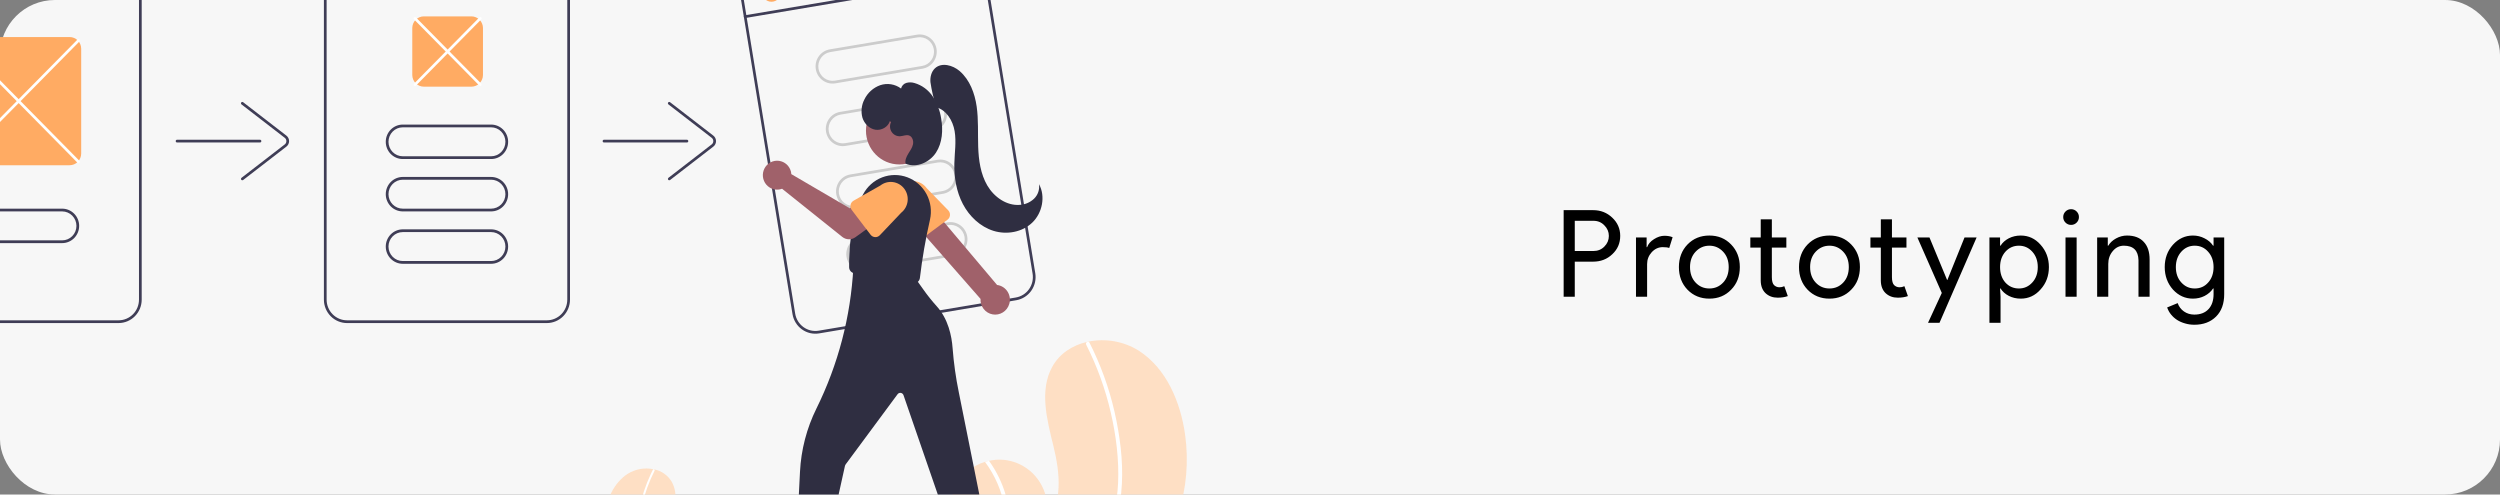 <svg width="455" height="90" viewBox="0 0 455 90" fill="none" xmlns="http://www.w3.org/2000/svg">
<rect x="0" y="0" width="455" height="90" fill="#808080" stroke="none"/>
<g clip-path="url(#clip0)">
<rect width="455" height="90" rx="10" fill="#F7F7F7"/>
<path d="M286.608 47.62V54H284.584V38.248H289.952C291.316 38.248 292.475 38.703 293.428 39.612C294.396 40.521 294.88 41.629 294.88 42.934C294.88 44.269 294.396 45.383 293.428 46.278C292.489 47.173 291.331 47.62 289.952 47.62H286.608ZM286.608 40.184V45.684H289.996C290.803 45.684 291.47 45.413 291.998 44.87C292.541 44.327 292.812 43.682 292.812 42.934C292.812 42.201 292.541 41.563 291.998 41.02C291.47 40.463 290.803 40.184 289.996 40.184H286.608ZM299.774 54H297.75V43.22H299.686V44.98H299.774C299.979 44.408 300.397 43.924 301.028 43.528C301.673 43.117 302.304 42.912 302.92 42.912C303.507 42.912 304.005 43 304.416 43.176L303.8 45.134C303.551 45.031 303.155 44.98 302.612 44.98C301.849 44.98 301.182 45.288 300.61 45.904C300.053 46.52 299.774 47.239 299.774 48.06V54ZM305.56 48.61C305.56 46.953 306.081 45.581 307.122 44.496C308.178 43.411 309.505 42.868 311.104 42.868C312.703 42.868 314.023 43.411 315.064 44.496C316.12 45.581 316.648 46.953 316.648 48.61C316.648 50.282 316.12 51.653 315.064 52.724C314.023 53.809 312.703 54.352 311.104 54.352C309.505 54.352 308.178 53.809 307.122 52.724C306.081 51.639 305.56 50.267 305.56 48.61ZM307.584 48.61C307.584 49.769 307.921 50.707 308.596 51.426C309.271 52.145 310.107 52.504 311.104 52.504C312.101 52.504 312.937 52.145 313.612 51.426C314.287 50.707 314.624 49.769 314.624 48.61C314.624 47.466 314.287 46.535 313.612 45.816C312.923 45.083 312.087 44.716 311.104 44.716C310.121 44.716 309.285 45.083 308.596 45.816C307.921 46.535 307.584 47.466 307.584 48.61ZM323.532 54.176C322.652 54.176 321.919 53.905 321.332 53.362C320.76 52.819 320.467 52.064 320.452 51.096V45.068H318.56V43.22H320.452V39.92H322.476V43.22H325.116V45.068H322.476V50.436C322.476 51.155 322.616 51.646 322.894 51.91C323.173 52.159 323.488 52.284 323.84 52.284C324.002 52.284 324.156 52.269 324.302 52.24C324.464 52.196 324.61 52.145 324.742 52.086L325.38 53.89C324.852 54.081 324.236 54.176 323.532 54.176ZM327.418 48.61C327.418 46.953 327.939 45.581 328.98 44.496C330.036 43.411 331.364 42.868 332.962 42.868C334.561 42.868 335.881 43.411 336.922 44.496C337.978 45.581 338.506 46.953 338.506 48.61C338.506 50.282 337.978 51.653 336.922 52.724C335.881 53.809 334.561 54.352 332.962 54.352C331.364 54.352 330.036 53.809 328.98 52.724C327.939 51.639 327.418 50.267 327.418 48.61ZM329.442 48.61C329.442 49.769 329.78 50.707 330.454 51.426C331.129 52.145 331.965 52.504 332.962 52.504C333.96 52.504 334.796 52.145 335.47 51.426C336.145 50.707 336.482 49.769 336.482 48.61C336.482 47.466 336.145 46.535 335.47 45.816C334.781 45.083 333.945 44.716 332.962 44.716C331.98 44.716 331.144 45.083 330.454 45.816C329.78 46.535 329.442 47.466 329.442 48.61ZM345.391 54.176C344.511 54.176 343.777 53.905 343.191 53.362C342.619 52.819 342.325 52.064 342.311 51.096V45.068H340.419V43.22H342.311V39.92H344.335V43.22H346.975V45.068H344.335V50.436C344.335 51.155 344.474 51.646 344.753 51.91C345.031 52.159 345.347 52.284 345.699 52.284C345.86 52.284 346.014 52.269 346.161 52.24C346.322 52.196 346.469 52.145 346.601 52.086L347.239 53.89C346.711 54.081 346.095 54.176 345.391 54.176ZM359.743 43.22L352.989 58.752H350.899L353.407 53.318L348.963 43.22H351.163L354.375 50.964H354.419L357.543 43.22H359.743ZM367.444 52.504C368.412 52.504 369.226 52.137 369.886 51.404C370.546 50.685 370.876 49.754 370.876 48.61C370.876 47.481 370.546 46.549 369.886 45.816C369.226 45.083 368.412 44.716 367.444 44.716C366.462 44.716 365.64 45.083 364.98 45.816C364.335 46.549 364.012 47.481 364.012 48.61C364.012 49.754 364.335 50.693 364.98 51.426C365.64 52.145 366.462 52.504 367.444 52.504ZM367.774 54.352C366.982 54.352 366.256 54.183 365.596 53.846C364.951 53.509 364.452 53.061 364.1 52.504H364.012L364.1 54V58.752H362.076V43.22H364.012V44.716H364.1C364.452 44.159 364.951 43.711 365.596 43.374C366.256 43.037 366.982 42.868 367.774 42.868C369.197 42.868 370.4 43.425 371.382 44.54C372.394 45.669 372.9 47.026 372.9 48.61C372.9 50.209 372.394 51.565 371.382 52.68C370.4 53.795 369.197 54.352 367.774 54.352ZM378.365 39.502C378.365 39.898 378.226 40.235 377.947 40.514C377.668 40.793 377.331 40.932 376.935 40.932C376.539 40.932 376.202 40.793 375.923 40.514C375.644 40.235 375.505 39.898 375.505 39.502C375.505 39.106 375.644 38.769 375.923 38.49C376.202 38.211 376.539 38.072 376.935 38.072C377.331 38.072 377.668 38.211 377.947 38.49C378.226 38.769 378.365 39.106 378.365 39.502ZM377.947 43.22V54H375.923V43.22H377.947ZM381.681 43.22H383.617V44.716H383.705C384.013 44.188 384.482 43.748 385.113 43.396C385.758 43.044 386.425 42.868 387.115 42.868C388.435 42.868 389.447 43.249 390.151 44.012C390.869 44.76 391.229 45.831 391.229 47.224V54H389.205V47.356C389.161 45.596 388.273 44.716 386.543 44.716C385.736 44.716 385.061 45.046 384.519 45.706C383.976 46.351 383.705 47.129 383.705 48.038V54H381.681V43.22ZM399.437 52.504C400.435 52.504 401.249 52.145 401.879 51.426C402.539 50.707 402.869 49.769 402.869 48.61C402.869 47.481 402.539 46.549 401.879 45.816C401.234 45.083 400.42 44.716 399.437 44.716C398.469 44.716 397.655 45.083 396.995 45.816C396.335 46.549 396.005 47.481 396.005 48.61C396.005 49.754 396.335 50.685 396.995 51.404C397.655 52.137 398.469 52.504 399.437 52.504ZM399.371 59.104C398.77 59.104 398.205 59.023 397.677 58.862C397.149 58.715 396.665 58.503 396.225 58.224C395.8 57.945 395.433 57.615 395.125 57.234C394.817 56.853 394.583 56.427 394.421 55.958L396.335 55.166C396.555 55.797 396.937 56.303 397.479 56.684C398.022 57.065 398.653 57.256 399.371 57.256C400.471 57.256 401.329 56.926 401.945 56.266C402.561 55.606 402.869 54.697 402.869 53.538V52.504H402.781C402.4 53.076 401.879 53.531 401.219 53.868C400.574 54.191 399.87 54.352 399.107 54.352C397.699 54.352 396.489 53.802 395.477 52.702C394.48 51.573 393.981 50.209 393.981 48.61C393.981 47.011 394.48 45.655 395.477 44.54C396.489 43.425 397.699 42.868 399.107 42.868C399.87 42.868 400.574 43.037 401.219 43.374C401.879 43.697 402.4 44.144 402.781 44.716H402.869V43.22H404.805V53.538C404.805 55.269 404.314 56.625 403.331 57.608C402.334 58.605 401.014 59.104 399.371 59.104Z" fill="black"/>
<path d="M206.268 105.128C199.428 110.124 190.564 110.375 181.995 109.761C180.799 109.675 179.611 109.575 178.434 109.467C178.427 109.465 178.417 109.465 178.41 109.463C178.354 109.458 178.297 109.453 178.243 109.449C178 109.426 177.757 109.403 177.516 109.38L177.573 109.49L177.751 109.831C177.687 109.717 177.623 109.605 177.559 109.491C177.54 109.457 177.519 109.423 177.5 109.388C175.281 105.472 173.079 101.413 172.518 96.941C171.937 92.3 173.568 87.045 177.598 84.764C178.126 84.465 178.686 84.228 179.266 84.055C179.507 83.981 179.751 83.921 179.998 83.868C181.509 83.527 183.083 83.601 184.556 84.082C186.03 84.562 187.351 85.432 188.383 86.602C189.415 87.771 190.121 89.199 190.429 90.737C190.736 92.275 190.634 93.868 190.133 95.353C193.549 91.801 192.912 86.041 191.734 81.226C190.553 76.412 189.124 71.054 191.525 66.73C192.86 64.323 195.207 62.829 197.842 62.228C197.922 62.21 198.003 62.192 198.084 62.177C201.223 61.533 204.486 62.112 207.222 63.8C212.259 67.018 214.846 73.12 215.686 79.097C217.039 88.714 214.045 99.448 206.268 105.128Z" fill="#FEDFC4"/>
<path d="M204.059 89.711C203.861 91.832 203.358 93.913 202.567 95.887C201.838 97.634 200.856 99.261 199.652 100.714C197.194 103.712 193.943 105.966 190.413 107.468C187.713 108.589 184.885 109.359 181.995 109.761C180.799 109.675 179.611 109.575 178.434 109.467C178.427 109.465 178.417 109.465 178.41 109.464C178.353 109.458 178.297 109.453 178.243 109.449C178 109.426 177.757 109.403 177.516 109.38L177.573 109.49L177.751 109.831C177.687 109.717 177.623 109.605 177.559 109.491C177.54 109.457 177.519 109.423 177.5 109.388C179.667 107.2 181.285 104.517 182.218 101.564C183.151 98.612 183.372 95.475 182.863 92.418C182.331 89.382 181.098 86.516 179.266 84.055C179.507 83.981 179.751 83.921 179.998 83.868C180.695 84.833 181.305 85.858 181.824 86.933C183.683 90.763 184.276 95.1 183.515 99.299C182.808 103.099 181.046 106.615 178.436 109.436C178.665 109.419 178.895 109.4 179.121 109.379C183.398 109.012 187.667 108.08 191.546 106.171C194.862 104.578 197.741 102.183 199.929 99.198C202.278 95.913 203.314 91.961 203.492 87.946C203.68 83.646 203.13 79.271 202.162 75.09C201.174 70.804 199.672 66.656 197.69 62.74C197.645 62.651 197.636 62.548 197.665 62.453C197.693 62.358 197.756 62.277 197.842 62.228C197.913 62.179 198 62.161 198.084 62.177C198.125 62.188 198.164 62.209 198.196 62.237C198.228 62.265 198.254 62.3 198.271 62.34C198.516 62.823 198.756 63.308 198.986 63.797C200.909 67.875 202.325 72.179 203.2 76.61C204.051 80.885 204.504 85.357 204.059 89.711Z" fill="white"/>
<path d="M114.747 107.336C118.241 109.887 122.769 110.016 127.146 109.702C127.757 109.658 128.364 109.607 128.965 109.552C128.969 109.551 128.974 109.551 128.977 109.55C129.006 109.547 129.035 109.545 129.063 109.543C129.187 109.531 129.311 109.519 129.434 109.508L129.405 109.564L129.314 109.738C129.347 109.68 129.379 109.623 129.412 109.564C129.422 109.547 129.433 109.529 129.442 109.512C130.576 107.511 131.701 105.438 131.987 103.154C132.284 100.783 131.451 98.098 129.392 96.933C129.122 96.781 128.837 96.659 128.54 96.571C128.417 96.533 128.292 96.502 128.166 96.475C127.394 96.302 126.591 96.339 125.838 96.585C125.085 96.83 124.41 97.275 123.883 97.872C123.356 98.469 122.995 99.198 122.838 99.984C122.681 100.77 122.733 101.584 122.989 102.342C121.244 100.528 121.57 97.585 122.172 95.126C122.775 92.666 123.505 89.93 122.278 87.721C121.931 87.128 121.464 86.617 120.908 86.221C120.351 85.824 119.719 85.552 119.051 85.421C119.01 85.412 118.969 85.403 118.928 85.395C117.324 85.066 115.657 85.362 114.26 86.224C111.687 87.868 110.365 90.985 109.936 94.038C109.245 98.951 110.775 104.434 114.747 107.336Z" fill="#FEDFC4"/>
<path d="M115.875 99.46C115.977 100.544 116.234 101.607 116.638 102.615C117.01 103.508 117.512 104.339 118.127 105.081C119.405 106.597 121.023 107.78 122.846 108.531C124.225 109.103 125.67 109.497 127.146 109.702C127.757 109.658 128.364 109.607 128.965 109.552C128.969 109.551 128.974 109.551 128.978 109.55C129.006 109.547 129.035 109.545 129.063 109.543C129.187 109.531 129.311 109.519 129.434 109.508L129.405 109.564L129.314 109.738C129.347 109.68 129.38 109.623 129.412 109.564C129.422 109.547 129.433 109.529 129.442 109.512C128.336 108.394 127.509 107.023 127.033 105.515C126.556 104.007 126.443 102.405 126.703 100.843C126.975 99.292 127.604 97.828 128.54 96.571C128.417 96.533 128.292 96.502 128.166 96.475C127.811 96.968 127.499 97.492 127.234 98.041C126.284 99.998 125.981 102.213 126.37 104.358C126.731 106.299 127.631 108.095 128.964 109.536C128.847 109.528 128.73 109.518 128.614 109.507C126.417 109.36 124.266 108.804 122.267 107.868C120.574 107.055 119.103 105.831 117.985 104.306C116.785 102.628 116.256 100.61 116.165 98.558C116.095 96.348 116.324 94.139 116.845 91.992C117.349 89.802 118.117 87.683 119.129 85.683C119.152 85.637 119.156 85.585 119.142 85.536C119.127 85.488 119.095 85.446 119.052 85.421C119.015 85.396 118.971 85.387 118.928 85.395C118.907 85.401 118.887 85.411 118.87 85.426C118.854 85.44 118.841 85.458 118.832 85.478C118.707 85.725 118.585 85.973 118.467 86.223C117.485 88.306 116.762 90.504 116.314 92.768C115.838 94.964 115.69 97.22 115.875 99.46Z" fill="white"/>
<path d="M21.583 -7.683H-14.793C-15.908 -7.681 -16.977 -7.231 -17.766 -6.432C-18.555 -5.632 -18.998 -4.549 -19 -3.418V54.533C-18.998 55.663 -18.555 56.747 -17.766 57.547C-16.977 58.346 -15.908 58.796 -14.793 58.798H21.583C22.698 58.796 23.768 58.346 24.556 57.547C25.345 56.747 25.788 55.663 25.79 54.533V-3.418C25.788 -4.549 25.345 -5.632 24.556 -6.432C23.768 -7.231 22.698 -7.681 21.583 -7.683ZM25.295 54.533C25.294 55.531 24.902 56.487 24.207 57.192C23.511 57.898 22.567 58.295 21.583 58.296H-14.793C-15.777 58.295 -16.721 57.898 -17.417 57.192C-18.112 56.487 -18.504 55.531 -18.505 54.533V-3.418C-18.504 -4.416 -18.112 -5.372 -17.417 -6.078C-16.721 -6.783 -15.777 -7.18 -14.793 -7.181H21.583C22.567 -7.18 23.511 -6.783 24.207 -6.078C24.902 -5.372 25.294 -4.416 25.295 -3.418V54.533Z" fill="#3F3D56"/>
<path d="M99.533 58.798H63.157C62.041 58.796 60.972 58.347 60.183 57.547C59.395 56.748 58.951 55.663 58.95 54.533V-3.418C58.951 -4.549 59.395 -5.633 60.183 -6.432C60.972 -7.232 62.041 -7.681 63.157 -7.683H99.533C100.648 -7.681 101.718 -7.232 102.506 -6.432C103.295 -5.633 103.739 -4.549 103.74 -3.418V54.533C103.739 55.663 103.295 56.748 102.506 57.547C101.718 58.347 100.648 58.796 99.533 58.798ZM63.157 -7.181C62.172 -7.18 61.229 -6.783 60.533 -6.078C59.837 -5.372 59.446 -4.416 59.445 -3.418V54.533C59.446 55.531 59.837 56.487 60.533 57.192C61.229 57.898 62.172 58.295 63.157 58.296H99.533C100.517 58.295 101.461 57.898 102.157 57.192C102.852 56.487 103.244 55.531 103.245 54.533V-3.418C103.244 -4.416 102.852 -5.372 102.157 -6.078C101.461 -6.783 100.517 -7.18 99.533 -7.181H63.157Z" fill="#3F3D56"/>
<path d="M47.319 25.934H32.224C32.158 25.934 32.096 25.907 32.049 25.86C32.003 25.813 31.977 25.749 31.977 25.683C31.977 25.616 32.003 25.552 32.049 25.506C32.096 25.458 32.158 25.432 32.224 25.432H47.319C47.385 25.432 47.448 25.458 47.494 25.506C47.54 25.552 47.566 25.616 47.566 25.683C47.566 25.749 47.54 25.813 47.494 25.86C47.448 25.907 47.385 25.934 47.319 25.934Z" fill="#3F3D56"/>
<path d="M44.102 32.814C44.05 32.814 44 32.798 43.958 32.767C43.916 32.736 43.884 32.693 43.868 32.644C43.851 32.594 43.85 32.54 43.865 32.49C43.881 32.44 43.911 32.395 43.952 32.364L51.827 26.282C51.918 26.211 51.992 26.121 52.042 26.017C52.093 25.913 52.12 25.799 52.12 25.683C52.12 25.567 52.093 25.453 52.042 25.349C51.992 25.245 51.918 25.154 51.827 25.084L43.952 19.002C43.9 18.962 43.866 18.902 43.857 18.836C43.848 18.77 43.866 18.704 43.906 18.651C43.945 18.598 44.004 18.563 44.069 18.554C44.134 18.545 44.2 18.563 44.252 18.603L52.127 24.685C52.279 24.802 52.401 24.953 52.486 25.126C52.571 25.299 52.614 25.49 52.614 25.683C52.614 25.876 52.571 26.067 52.486 26.24C52.401 26.413 52.279 26.564 52.127 26.681L44.252 32.763C44.209 32.796 44.156 32.814 44.102 32.814Z" fill="#3F3D56"/>
<path d="M125.021 25.934H109.926C109.861 25.934 109.798 25.907 109.751 25.86C109.705 25.813 109.679 25.749 109.679 25.683C109.679 25.616 109.705 25.552 109.751 25.506C109.798 25.458 109.861 25.432 109.926 25.432H125.021C125.087 25.432 125.15 25.458 125.196 25.506C125.243 25.552 125.269 25.616 125.269 25.683C125.269 25.749 125.243 25.813 125.196 25.86C125.15 25.907 125.087 25.934 125.021 25.934Z" fill="#3F3D56"/>
<path d="M121.804 32.814C121.753 32.814 121.702 32.798 121.66 32.767C121.618 32.736 121.586 32.693 121.57 32.644C121.553 32.594 121.553 32.54 121.568 32.49C121.583 32.44 121.613 32.395 121.654 32.364L129.529 26.282C129.62 26.211 129.694 26.121 129.745 26.017C129.795 25.913 129.822 25.799 129.822 25.683C129.822 25.567 129.795 25.453 129.745 25.349C129.694 25.245 129.62 25.154 129.529 25.084L121.654 19.002C121.602 18.962 121.568 18.902 121.559 18.836C121.551 18.77 121.568 18.704 121.608 18.651C121.647 18.598 121.706 18.563 121.771 18.554C121.836 18.545 121.902 18.563 121.954 18.603L129.829 24.685C129.981 24.802 130.104 24.953 130.188 25.126C130.273 25.299 130.317 25.49 130.317 25.683C130.317 25.876 130.273 26.067 130.188 26.24C130.104 26.413 129.981 26.564 129.829 26.681L121.954 32.763C121.911 32.796 121.859 32.814 121.804 32.814Z" fill="#3F3D56"/>
<path d="M85.799 15.774H77.138C76.58 15.773 76.046 15.548 75.651 15.148C75.257 14.748 75.035 14.207 75.034 13.641V5.112C75.035 4.546 75.257 4.004 75.651 3.604C76.046 3.205 76.58 2.98 77.138 2.979H85.799C86.357 2.98 86.891 3.205 87.286 3.604C87.68 4.004 87.902 4.546 87.902 5.112V13.641C87.902 14.207 87.68 14.748 87.286 15.148C86.891 15.548 86.357 15.773 85.799 15.774Z" fill="#FFAB63"/>
<path d="M87.407 15.648C87.375 15.648 87.343 15.642 87.313 15.629C87.283 15.616 87.255 15.598 87.233 15.575L75.354 3.533C75.332 3.51 75.313 3.482 75.301 3.451C75.288 3.421 75.282 3.388 75.282 3.355C75.282 3.323 75.288 3.29 75.301 3.259C75.313 3.229 75.332 3.201 75.355 3.178C75.377 3.155 75.405 3.136 75.435 3.124C75.465 3.111 75.497 3.105 75.529 3.105C75.562 3.105 75.594 3.111 75.624 3.124C75.654 3.136 75.681 3.155 75.704 3.178L87.582 15.22C87.617 15.255 87.641 15.3 87.65 15.348C87.66 15.397 87.655 15.447 87.636 15.493C87.617 15.539 87.586 15.578 87.545 15.606C87.504 15.633 87.456 15.648 87.407 15.648L87.407 15.648Z" fill="white"/>
<path d="M75.529 15.648C75.48 15.648 75.433 15.633 75.392 15.606C75.351 15.578 75.32 15.539 75.301 15.493C75.282 15.447 75.277 15.397 75.287 15.348C75.296 15.3 75.32 15.255 75.354 15.22L87.233 3.178C87.255 3.155 87.283 3.136 87.313 3.124C87.343 3.111 87.375 3.105 87.407 3.105C87.44 3.105 87.472 3.111 87.502 3.124C87.532 3.136 87.559 3.155 87.582 3.178C87.605 3.201 87.624 3.229 87.636 3.26C87.648 3.29 87.655 3.323 87.655 3.356C87.655 3.388 87.648 3.421 87.636 3.451C87.624 3.482 87.605 3.51 87.582 3.533L75.704 15.575C75.681 15.598 75.654 15.616 75.624 15.629C75.594 15.642 75.562 15.648 75.529 15.648Z" fill="white"/>
<path d="M89.387 28.944H73.302C72.482 28.944 71.695 28.614 71.115 28.026C70.535 27.438 70.209 26.64 70.209 25.808C70.209 24.977 70.535 24.179 71.115 23.591C71.695 23.003 72.482 22.672 73.302 22.672H89.387C90.208 22.672 90.994 23.003 91.574 23.591C92.154 24.179 92.48 24.977 92.48 25.808C92.48 26.64 92.154 27.438 91.574 28.026C90.994 28.614 90.208 28.944 89.387 28.944ZM73.302 23.174C72.613 23.174 71.952 23.452 71.465 23.946C70.978 24.44 70.704 25.11 70.704 25.808C70.704 26.507 70.978 27.177 71.465 27.671C71.952 28.165 72.613 28.442 73.302 28.442H89.387C90.076 28.442 90.737 28.165 91.225 27.671C91.712 27.177 91.986 26.507 91.986 25.808C91.986 25.11 91.712 24.44 91.225 23.946C90.737 23.452 90.076 23.174 89.387 23.174H73.302Z" fill="#3F3D56"/>
<path d="M89.387 38.477H73.302C72.482 38.477 71.695 38.147 71.115 37.559C70.535 36.971 70.209 36.173 70.209 35.341C70.209 34.51 70.535 33.712 71.115 33.124C71.695 32.536 72.482 32.205 73.302 32.205H89.387C90.208 32.205 90.994 32.536 91.574 33.124C92.154 33.712 92.48 34.51 92.48 35.341C92.48 36.173 92.154 36.971 91.574 37.559C90.994 38.147 90.208 38.477 89.387 38.477ZM73.302 32.707C72.613 32.707 71.952 32.985 71.465 33.479C70.978 33.973 70.704 34.643 70.704 35.341C70.704 36.04 70.978 36.71 71.465 37.204C71.952 37.698 72.613 37.975 73.302 37.975H89.387C90.076 37.975 90.737 37.698 91.225 37.204C91.712 36.71 91.986 36.04 91.986 35.341C91.986 34.643 91.712 33.973 91.225 33.479C90.737 32.985 90.076 32.707 89.387 32.707H73.302Z" fill="#3F3D56"/>
<path d="M89.387 48.01H73.302C72.482 48.01 71.695 47.68 71.115 47.092C70.535 46.504 70.209 45.706 70.209 44.874C70.209 44.043 70.535 43.245 71.115 42.657C71.695 42.069 72.482 41.739 73.302 41.739H89.387C90.208 41.739 90.994 42.069 91.574 42.657C92.154 43.245 92.48 44.043 92.48 44.874C92.48 45.706 92.154 46.504 91.574 47.092C90.994 47.68 90.208 48.01 89.387 48.01ZM73.302 42.24C72.613 42.24 71.952 42.518 71.465 43.012C70.978 43.506 70.704 44.176 70.704 44.874C70.704 45.573 70.978 46.243 71.465 46.737C71.952 47.231 72.613 47.508 73.302 47.508H89.387C90.076 47.508 90.737 47.231 91.225 46.737C91.712 46.243 91.986 45.573 91.986 44.874C91.986 44.176 91.712 43.506 91.225 43.012C90.737 42.518 90.076 42.24 89.387 42.24H73.302Z" fill="#3F3D56"/>
<path d="M174.224 -10.942L138.338 -4.904C137.238 -4.718 136.256 -4.096 135.607 -3.177C134.959 -2.257 134.696 -1.114 134.877 0.001L144.236 57.17C144.42 58.285 145.033 59.281 145.94 59.938C146.847 60.596 147.974 60.862 149.075 60.679L184.961 54.641C186.06 54.454 187.042 53.833 187.691 52.914C188.34 51.994 188.603 50.851 188.422 49.736L179.063 -7.433C178.879 -8.548 178.266 -9.544 177.359 -10.202C176.452 -10.859 175.324 -11.126 174.224 -10.942ZM187.934 49.818C188.093 50.802 187.862 51.811 187.289 52.622C186.717 53.434 185.85 53.982 184.879 54.146L148.994 60.184C148.023 60.346 147.028 60.111 146.228 59.531C145.427 58.95 144.887 58.072 144.724 57.088L135.365 -0.081C135.205 -1.065 135.437 -2.074 136.009 -2.885C136.582 -3.697 137.449 -4.245 138.419 -4.409L174.305 -10.447C175.276 -10.609 176.271 -10.374 177.071 -9.794C177.871 -9.214 178.412 -8.335 178.574 -7.351L187.934 49.818Z" fill="#3F3D56"/>
<path d="M167.902 12.5L152.035 15.17C151.225 15.306 150.396 15.111 149.729 14.627C149.061 14.143 148.611 13.41 148.477 12.59C148.342 11.769 148.535 10.928 149.012 10.252C149.49 9.575 150.212 9.119 151.022 8.983L166.89 6.313C167.699 6.177 168.528 6.373 169.195 6.857C169.861 7.341 170.311 8.073 170.446 8.893C170.58 9.713 170.387 10.554 169.911 11.23C169.434 11.907 168.711 12.363 167.902 12.5ZM151.103 9.478C150.423 9.592 149.816 9.976 149.415 10.544C149.015 11.112 148.853 11.818 148.966 12.507C149.078 13.197 149.457 13.812 150.017 14.218C150.577 14.625 151.274 14.789 151.954 14.675L167.821 12.005C168.501 11.89 169.108 11.507 169.509 10.939C169.91 10.371 170.071 9.664 169.959 8.975C169.846 8.286 169.468 7.671 168.907 7.264C168.347 6.858 167.65 6.694 166.971 6.808L151.103 9.478Z" fill="#CCCCCC"/>
<path d="M169.766 23.884L153.898 26.554C153.498 26.622 153.087 26.609 152.692 26.516C152.296 26.423 151.922 26.252 151.591 26.012C151.261 25.772 150.98 25.469 150.765 25.119C150.55 24.77 150.405 24.381 150.339 23.974C150.272 23.568 150.285 23.152 150.377 22.751C150.469 22.35 150.638 21.971 150.875 21.636C151.111 21.301 151.411 21.016 151.756 20.799C152.101 20.581 152.485 20.434 152.886 20.367L168.753 17.697C169.563 17.561 170.392 17.756 171.059 18.24C171.727 18.724 172.177 19.457 172.311 20.277C172.446 21.098 172.253 21.939 171.776 22.615C171.298 23.292 170.576 23.748 169.766 23.884ZM152.967 20.862C152.287 20.977 151.68 21.36 151.279 21.928C150.879 22.496 150.717 23.203 150.83 23.892C150.943 24.581 151.321 25.196 151.881 25.602C152.441 26.009 153.138 26.173 153.817 26.059L169.685 23.389C170.365 23.275 170.972 22.891 171.372 22.323C171.773 21.755 171.935 21.049 171.822 20.36C171.709 19.671 171.331 19.055 170.771 18.649C170.211 18.242 169.514 18.078 168.834 18.192L152.967 20.862Z" fill="#CCCCCC"/>
<path d="M171.63 35.269L155.762 37.938C155.361 38.006 154.951 37.993 154.555 37.9C154.159 37.807 153.785 37.636 153.455 37.396C153.124 37.157 152.844 36.853 152.629 36.504C152.414 36.154 152.269 35.765 152.202 35.358C152.136 34.952 152.149 34.536 152.241 34.135C152.333 33.734 152.502 33.355 152.738 33.02C152.975 32.685 153.274 32.4 153.619 32.183C153.964 31.965 154.348 31.818 154.749 31.751L170.617 29.081C171.426 28.946 172.255 29.141 172.922 29.625C173.589 30.109 174.039 30.842 174.173 31.662C174.307 32.482 174.115 33.323 173.638 33.999C173.161 34.675 172.439 35.132 171.63 35.269ZM154.83 32.246C154.494 32.303 154.171 32.426 153.881 32.609C153.592 32.792 153.34 33.031 153.142 33.312C152.943 33.593 152.801 33.912 152.724 34.249C152.647 34.586 152.636 34.935 152.692 35.276C152.748 35.617 152.869 35.944 153.05 36.238C153.23 36.532 153.466 36.786 153.744 36.987C154.021 37.189 154.335 37.333 154.668 37.411C155 37.489 155.344 37.5 155.681 37.443L171.549 34.773C171.886 34.717 172.208 34.594 172.498 34.411C172.788 34.228 173.039 33.989 173.238 33.708C173.436 33.426 173.578 33.108 173.655 32.771C173.733 32.434 173.744 32.085 173.688 31.744C173.632 31.402 173.51 31.075 173.33 30.782C173.149 30.488 172.913 30.233 172.636 30.032C172.358 29.831 172.044 29.687 171.712 29.609C171.379 29.531 171.035 29.52 170.698 29.576L154.83 32.246Z" fill="#CCCCCC"/>
<path d="M173.494 46.653L157.626 49.323C157.225 49.39 156.815 49.377 156.419 49.284C156.024 49.19 155.65 49.019 155.32 48.78C154.989 48.54 154.709 48.237 154.494 47.887C154.279 47.538 154.134 47.149 154.068 46.742C154.001 46.336 154.014 45.921 154.106 45.52C154.198 45.118 154.367 44.74 154.604 44.405C154.84 44.07 155.139 43.785 155.484 43.568C155.828 43.35 156.212 43.203 156.613 43.136L172.481 40.466C173.29 40.33 174.119 40.526 174.786 41.01C175.453 41.493 175.903 42.226 176.037 43.046C176.171 43.866 175.979 44.707 175.502 45.383C175.025 46.059 174.303 46.516 173.494 46.653ZM156.694 43.63C156.357 43.687 156.035 43.81 155.745 43.993C155.456 44.176 155.205 44.415 155.006 44.697C154.605 45.265 154.443 45.971 154.556 46.66C154.669 47.349 155.047 47.965 155.608 48.371C156.168 48.778 156.865 48.942 157.545 48.828L173.413 46.158C174.092 46.043 174.699 45.66 175.1 45.092C175.501 44.523 175.663 43.817 175.55 43.128C175.437 42.439 175.059 41.824 174.499 41.417C173.938 41.011 173.242 40.846 172.562 40.961L156.694 43.63Z" fill="#CCCCCC"/>
<path d="M179.361 -4.077L135.664 3.275C135.632 3.28 135.599 3.279 135.567 3.272C135.535 3.265 135.505 3.251 135.479 3.232C135.452 3.213 135.43 3.188 135.413 3.16C135.395 3.132 135.384 3.101 135.378 3.069C135.373 3.036 135.374 3.003 135.381 2.971C135.389 2.938 135.402 2.908 135.421 2.881C135.44 2.854 135.464 2.832 135.492 2.814C135.52 2.797 135.551 2.785 135.583 2.78L179.28 -4.572C179.312 -4.578 179.345 -4.577 179.377 -4.569C179.409 -4.562 179.439 -4.548 179.465 -4.529C179.492 -4.51 179.514 -4.486 179.532 -4.458C179.549 -4.43 179.56 -4.399 179.566 -4.366C179.571 -4.333 179.57 -4.3 179.563 -4.268C179.555 -4.236 179.542 -4.205 179.523 -4.179C179.504 -4.152 179.48 -4.129 179.452 -4.112C179.424 -4.094 179.393 -4.083 179.361 -4.077Z" fill="#3F3D56"/>
<path d="M140.411 0.318C141.367 0.318 142.143 -0.469 142.143 -1.438C142.143 -2.408 141.367 -3.195 140.411 -3.195C139.454 -3.195 138.679 -2.408 138.679 -1.438C138.679 -0.469 139.454 0.318 140.411 0.318Z" fill="#FFAB63"/>
<path d="M12.675 30.073H-5.885C-6.442 30.072 -6.977 29.848 -7.371 29.448C-7.766 29.048 -7.987 28.506 -7.988 27.941V8.875C-7.987 8.309 -7.766 7.767 -7.371 7.367C-6.977 6.968 -6.442 6.743 -5.885 6.742H12.675C13.232 6.743 13.767 6.968 14.161 7.367C14.556 7.767 14.778 8.309 14.778 8.875V27.941C14.778 28.506 14.556 29.048 14.161 29.448C13.767 29.848 13.232 30.072 12.675 30.073Z" fill="#FFAB63"/>
<path d="M11.314 44.247H-4.771C-5.592 44.247 -6.378 43.917 -6.958 43.329C-7.538 42.741 -7.864 41.943 -7.864 41.111C-7.864 40.28 -7.538 39.482 -6.958 38.894C-6.378 38.306 -5.592 37.975 -4.771 37.975H11.314C12.134 37.975 12.921 38.306 13.501 38.894C14.081 39.482 14.407 40.28 14.407 41.111C14.407 41.943 14.081 42.741 13.501 43.329C12.921 43.917 12.134 44.247 11.314 44.247ZM-4.771 38.477C-5.46 38.477 -6.121 38.755 -6.608 39.249C-7.096 39.743 -7.369 40.413 -7.369 41.111C-7.369 41.81 -7.096 42.48 -6.608 42.974C-6.121 43.468 -5.46 43.745 -4.771 43.745H11.314C12.003 43.745 12.664 43.468 13.151 42.974C13.638 42.48 13.912 41.81 13.912 41.111C13.912 40.413 13.638 39.743 13.151 39.249C12.664 38.755 12.003 38.477 11.314 38.477H-4.771Z" fill="#3F3D56"/>
<path d="M14.283 29.697C14.251 29.697 14.219 29.69 14.189 29.678C14.159 29.665 14.131 29.647 14.108 29.623L-7.668 7.547C-7.691 7.524 -7.71 7.496 -7.722 7.465C-7.735 7.435 -7.742 7.402 -7.742 7.369C-7.742 7.336 -7.735 7.303 -7.723 7.273C-7.711 7.242 -7.692 7.214 -7.669 7.191C-7.646 7.168 -7.619 7.149 -7.589 7.136C-7.558 7.124 -7.526 7.117 -7.493 7.117C-7.461 7.118 -7.429 7.124 -7.398 7.137C-7.368 7.15 -7.341 7.169 -7.318 7.192L14.458 29.269C14.493 29.304 14.516 29.348 14.526 29.397C14.536 29.446 14.531 29.496 14.512 29.542C14.493 29.588 14.461 29.627 14.421 29.654C14.38 29.682 14.332 29.697 14.283 29.697V29.697Z" fill="white"/>
<path d="M-7.493 29.697C-7.542 29.697 -7.59 29.682 -7.631 29.654C-7.671 29.627 -7.703 29.588 -7.722 29.542C-7.74 29.496 -7.745 29.446 -7.736 29.397C-7.726 29.348 -7.703 29.304 -7.668 29.269L14.108 7.192C14.131 7.169 14.159 7.15 14.189 7.137C14.219 7.124 14.251 7.118 14.284 7.117C14.316 7.117 14.348 7.124 14.379 7.136C14.409 7.149 14.436 7.168 14.459 7.191C14.482 7.214 14.501 7.242 14.513 7.273C14.526 7.303 14.532 7.336 14.532 7.369C14.532 7.402 14.525 7.435 14.512 7.465C14.5 7.496 14.482 7.524 14.458 7.547L-7.318 29.623C-7.341 29.647 -7.368 29.665 -7.398 29.678C-7.428 29.69 -7.461 29.697 -7.493 29.697Z" fill="white"/>
<path d="M183.683 55.333C183.797 54.956 183.829 54.559 183.776 54.169C183.722 53.779 183.585 53.405 183.374 53.074C183.163 52.743 182.883 52.464 182.553 52.254C182.224 52.045 181.853 51.912 181.468 51.864L168.765 36.816L165.802 39.969L178.455 54.398C178.418 55.06 178.622 55.713 179.028 56.233C179.434 56.753 180.015 57.104 180.659 57.219C181.303 57.335 181.967 57.206 182.524 56.859C183.082 56.511 183.494 55.968 183.683 55.333V55.333Z" fill="#A0616A"/>
<path d="M172.445 39.986L167.904 43.35C167.775 43.446 167.627 43.512 167.47 43.545C167.313 43.577 167.151 43.575 166.995 43.538C166.839 43.502 166.693 43.432 166.566 43.333C166.44 43.233 166.336 43.108 166.261 42.964L163.652 37.933C163.172 37.26 162.976 36.422 163.105 35.602C163.234 34.783 163.679 34.048 164.341 33.561C165.004 33.073 165.83 32.871 166.639 33C167.448 33.129 168.173 33.578 168.656 34.248L172.581 38.282C172.693 38.398 172.779 38.536 172.834 38.689C172.889 38.841 172.91 39.004 172.897 39.166C172.884 39.327 172.837 39.484 172.759 39.626C172.681 39.767 172.574 39.89 172.445 39.986V39.986Z" fill="#FFAB63"/>
<path d="M163.683 29.932C167.039 29.932 169.76 27.174 169.76 23.771C169.76 20.368 167.039 17.609 163.683 17.609C160.326 17.609 157.605 20.368 157.605 23.771C157.605 27.174 160.326 29.932 163.683 29.932Z" fill="#A0616A"/>
<path d="M166.323 51.569C166.26 51.569 166.197 51.564 166.135 51.553L155.47 49.733C155.213 49.69 154.98 49.557 154.81 49.356C154.64 49.156 154.545 48.902 154.542 48.638C154.509 46.164 154.692 39.921 157.082 35.373C157.83 33.951 159.061 32.853 160.547 32.283C162.033 31.713 163.673 31.71 165.162 32.274C166.65 32.838 167.886 33.931 168.639 35.349C169.392 36.768 169.611 38.415 169.256 39.985C168.456 43.479 167.845 47.014 167.424 50.575C167.392 50.848 167.262 51.1 167.06 51.283C166.857 51.467 166.595 51.568 166.323 51.569L166.323 51.569Z" fill="#2F2E41"/>
<path d="M143.964 31.281C143.994 31.416 144.014 31.554 144.023 31.692L154.653 37.91L157.237 36.401L159.992 40.057L155.673 43.178C155.324 43.429 154.904 43.56 154.476 43.55C154.048 43.539 153.635 43.388 153.298 43.119L142.337 34.352C141.842 34.538 141.303 34.566 140.792 34.434C140.281 34.301 139.822 34.015 139.475 33.611C139.129 33.208 138.912 32.707 138.853 32.176C138.795 31.644 138.897 31.107 139.147 30.636C139.396 30.165 139.781 29.782 140.251 29.538C140.72 29.295 141.252 29.202 141.775 29.272C142.298 29.342 142.787 29.571 143.178 29.93C143.569 30.289 143.843 30.76 143.964 31.281V31.281Z" fill="#A0616A"/>
<path d="M154.799 37.288C154.831 37.129 154.897 36.979 154.991 36.848C155.086 36.717 155.207 36.608 155.346 36.529L160.225 33.764C160.873 33.257 161.693 33.031 162.505 33.136C163.317 33.241 164.055 33.668 164.557 34.324C165.059 34.979 165.284 35.81 165.183 36.633C165.082 37.457 164.663 38.206 164.017 38.717L160.128 42.812C160.017 42.928 159.882 43.02 159.734 43.079C159.585 43.139 159.425 43.165 159.265 43.156C159.105 43.147 158.949 43.103 158.808 43.028C158.666 42.952 158.542 42.847 158.444 42.718L155.009 38.204C154.911 38.076 154.841 37.927 154.805 37.769C154.769 37.611 154.767 37.447 154.799 37.288Z" fill="#FFAB63"/>
<path d="M175.156 100.679C174.925 100.678 174.7 100.605 174.512 100.47C174.323 100.335 174.181 100.143 174.104 99.923L164.436 71.919C164.399 71.812 164.333 71.717 164.247 71.644C164.161 71.571 164.057 71.524 163.946 71.506C163.835 71.489 163.722 71.502 163.618 71.545C163.514 71.588 163.424 71.659 163.357 71.75L153.926 84.497C153.853 84.597 153.801 84.711 153.774 84.832L150.769 98.424C150.715 98.666 150.584 98.883 150.397 99.042C150.21 99.201 149.976 99.293 149.733 99.305L146.133 99.471C145.978 99.479 145.823 99.454 145.678 99.396C145.533 99.339 145.402 99.251 145.293 99.139C145.184 99.028 145.098 98.894 145.043 98.747C144.987 98.6 144.963 98.443 144.971 98.286L145.598 85.88C145.796 81.866 146.816 77.939 148.593 74.347C152.544 66.36 154.83 57.635 155.308 48.714L155.316 48.575L166.39 50.361L168.052 52.694C168.794 53.747 169.598 54.754 170.459 55.709C172.576 58.036 173.212 61.148 173.372 63.349C173.579 66.054 173.957 68.743 174.503 71.399L179.995 98.76C180.036 98.915 180.044 99.077 180.018 99.236C179.993 99.395 179.934 99.546 179.845 99.68C179.757 99.813 179.642 99.926 179.507 100.011C179.372 100.096 179.221 100.151 179.064 100.172L175.299 100.669C175.251 100.676 175.204 100.679 175.156 100.679Z" fill="#2F2E41"/>
<path d="M170.403 19.494C169.92 18.01 169.564 16.488 169.338 14.942C169.267 14.042 169.494 13.074 170.14 12.453C171.35 11.292 173.405 11.845 174.67 12.944C176.498 14.534 177.41 16.976 177.755 19.392C178.099 21.808 177.948 24.265 178.03 26.705C178.113 29.145 178.458 31.654 179.685 33.754C180.912 35.855 183.189 37.467 185.59 37.288C186.56 37.235 187.48 36.84 188.192 36.171C188.541 35.834 188.806 35.417 188.964 34.955C189.121 34.493 189.167 33.999 189.098 33.515C190.325 35.743 189.703 38.764 187.872 40.515C186.041 42.267 183.225 42.762 180.818 42.014C178.411 41.266 176.43 39.391 175.246 37.138C174.063 34.886 173.629 32.283 173.692 29.732C173.741 27.772 174.069 25.797 173.742 23.865C173.416 21.933 172.223 19.972 170.343 19.517L170.403 19.494Z" fill="#2F2E41"/>
<path d="M161.958 22.034C161.638 23.12 160.411 23.789 159.308 23.606C158.205 23.422 157.298 22.501 156.962 21.42C156.659 20.315 156.783 19.135 157.309 18.121C157.599 17.512 158.004 16.968 158.502 16.519C158.999 16.069 159.579 15.724 160.209 15.502C160.842 15.29 161.516 15.234 162.174 15.341C162.833 15.448 163.456 15.713 163.992 16.115C164.049 15.871 164.169 15.647 164.34 15.466C164.511 15.285 164.727 15.153 164.965 15.084C165.443 14.954 165.949 14.961 166.424 15.106C167.792 15.501 168.978 16.376 169.77 17.574C170.552 18.768 171.069 20.121 171.287 21.537C171.66 23.662 171.522 25.983 170.345 27.781C169.168 29.579 166.76 30.641 164.807 29.784C164.685 29.153 164.974 28.517 165.307 27.97C165.641 27.423 166.037 26.89 166.165 26.26C166.293 25.63 166.048 24.859 165.446 24.653C164.934 24.478 164.387 24.762 163.847 24.797C163.54 24.816 163.233 24.754 162.958 24.615C162.683 24.477 162.448 24.267 162.278 24.008C162.107 23.748 162.007 23.448 161.987 23.137C161.968 22.826 162.029 22.515 162.165 22.236L161.958 22.034Z" fill="#2F2E41"/>
</g>
<defs>
<clipPath id="clip0">
<rect width="455" height="90" fill="white"/>
</clipPath>
</defs>
</svg>
